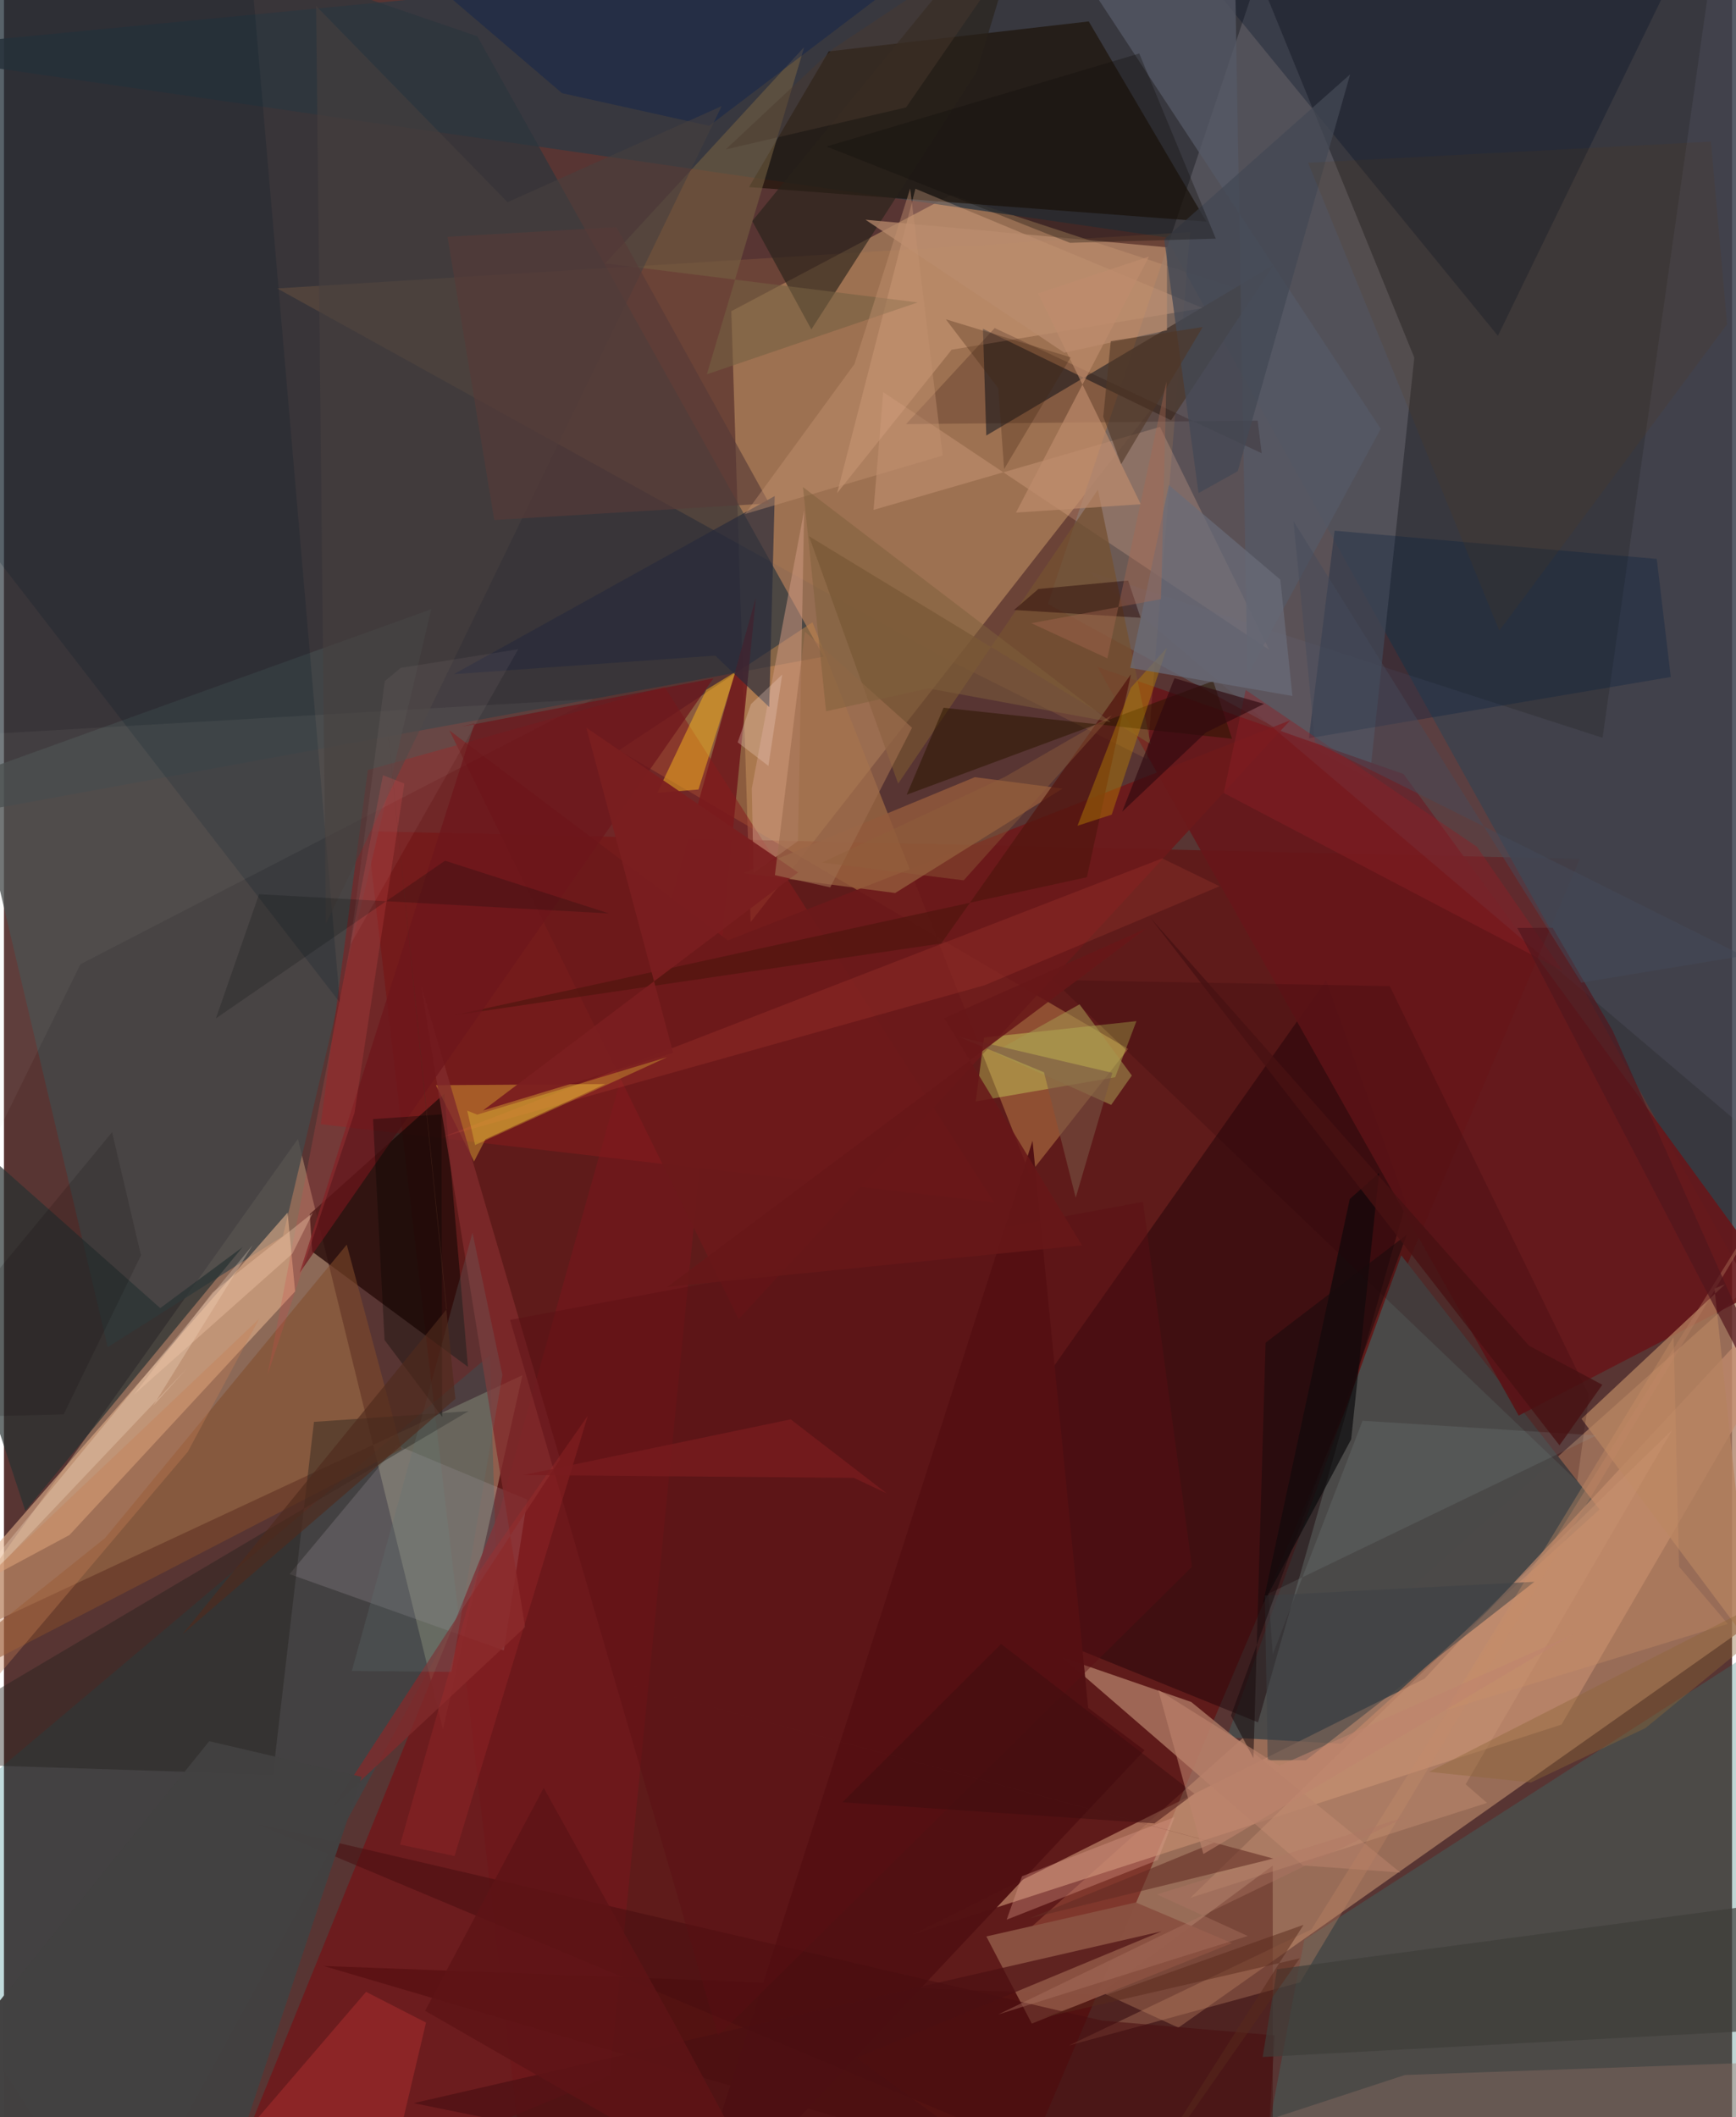 <svg xmlns="http://www.w3.org/2000/svg" width="228" height="278" viewBox="0 0 836 1024"><path fill="#583533" d="M0 0h836v1024H0z"/><path fill="#ab7e62" fill-opacity=".765" d="M853.789 613.366L485.202 942.565l82.96 38.135L898 748.004z"/><path fill="#b78b63" fill-opacity=".647" d="M351.873 150.511l9.34 295.481 238.56-305.252-141.589-46.498z"/><path fill="#650000" fill-opacity=".494" d="M175.715 402.04l75.399 647.19 243.576-4.275 267.617-629.508z"/><path fill="#ae8a6e" fill-opacity=".612" d="M212.385 836.462l-70.175-285.59-175.18 246.725 283.805-132.475z"/><path fill="#323942" fill-opacity=".827" d="M840.687 616.197L840.03-62-61.842 24.584l623.924 90.211z"/><path fill="#5b5a62" fill-opacity=".761" d="M505.022 292.084L606.803-12.024l75.488 185.009-21.652 203.809z"/><path fill="#2b353c" fill-opacity=".682" d="M-3.447-62L229.01 17.56l167.511 300.056-445.587 81.541z"/><path fill="#4b4a49" fill-opacity=".996" d="M591.589 840.316l55.33 3.045 124.978-113.31-95.923-122.88z"/><path fill="#c0834a" fill-opacity=".502" d="M391.132 300.971l105.116 266.767 47.61-60.42L297.5 362.901z"/><path fill="#190005" fill-opacity=".431" d="M678.27 581.776l-38.66-107.657-204.241 289.479 171.308 69.429z"/><path fill="#006771" fill-opacity=".243" d="M-62 905.982L235.092 655.45l2.78 92.527L54.358 1086z"/><path fill="#1c1207" fill-opacity=".663" d="M399.015 24.85L360.43 90.489l221.28 16.691-56.923-96.82z"/><path fill="#c68e6f" fill-opacity=".659" d="M687.24 811.894L898 585.495 753.485 834.12 439.812 935.646z"/><path fill="#66161a" fill-opacity=".91" d="M732.788 684.668l123.773-64.21-179.482-246.09-148.04-51.78z"/><path fill="#6f181b" fill-opacity=".855" d="M363.757 289.008l-124.2 442.413L95.793 1086l197.37-81.976z"/><path fill="#44484a" fill-opacity=".776" d="M-15.164 374.516l65.367 277.097 84.743-53.723 71.773-303.226z"/><path fill="#327874" fill-opacity=".31" d="M601.112 1086l246.672-24.693L898 765.407 629.07 938.189z"/><path fill="#e4b18d" fill-opacity=".592" d="M-26.561 773.704l163.778-187.218 3.632 38.106L31.7 742.427z"/><path fill="#861c1d" fill-opacity=".529" d="M176.03 372.426l143.61-40.086 159.333 249.196-325.717-37.8z"/><path fill="#2a0e0b" fill-opacity=".839" d="M147.913 587.238l1.229 18.167 75.335 55.702-11.443-132.123z"/><path fill="#c7894b" fill-opacity=".173" d="M553 367.188l-98.64-49.307-322.209-178.393 441.617-27.24z"/><path fill="#4d3d35" fill-opacity=".973" d="M475.23 210.648l-1.625-51.64 91.015 44.274 49.456-74.96z"/><path fill="#af7b66" fill-opacity=".78" d="M574.348 823.175l101.123 82.478-47.085-3.397L512.241 801.74z"/><path fill="#3d0002" fill-opacity=".345" d="M613.896 1086L154.672 950.88l374.598 14.056 84.518-62.585z"/><path fill="#fbc29f" fill-opacity=".278" d="M458.484 169.133l121.47-20.117-139.012-57.724-37.893 147.22z"/><path fill="#fac0a3" fill-opacity=".224" d="M425.364 189.67l186.703 124.592-52.813-107.77-138.572 40.129z"/><path fill="#f1b93b" fill-opacity=".404" d="M227.43 561.77l-18.456-36.89 81.975-.565-57.98 26.658z"/><path fill="#6d191b" fill-opacity=".922" d="M215.51 353.283l139.933 284.765 266.791-289.64-272.007 106.42z"/><path fill="#dcff6b" fill-opacity=".322" d="M537.584 521.018l-67.467 11.702 4.027-30.912 73.717-7.926z"/><path fill="#6a697e" fill-opacity=".196" d="M525.136 276.546L898 593.123 832.7-62l-59.336 418.845z"/><path fill="#273131" fill-opacity=".682" d="M-62 510.682l72.339 220.083 105.107-127.576-39.84 29.498z"/><path fill="#925a3b" fill-opacity=".812" d="M431.149 431.915l-73.596-9.634 112.122-46.393 42.468 5.516z"/><path fill="#511113" fill-opacity=".984" d="M497.6 551.745l26.918 274.288 27.266 20.493L326.654 1086z"/><path fill="#bbadb9" fill-opacity=".204" d="M190.112 699.024l63.039 26.288-11.307 72.953-103.686-36.92z"/><path fill="#824c2a" fill-opacity=".557" d="M48.89 743.935l116.943-141.952 26.478 98.92L-62 832.65z"/><path fill="#8a5141" fill-opacity=".98" d="M475.246 936.584l72.316-16.44 46.504 19.686-96.821 38.919z"/><path fill="#b58260" fill-opacity=".745" d="M827.529 623.27l5.11-2.141-69.479 65.094 82.758 110.798z"/><path fill="#28221a" fill-opacity=".631" d="M362.001 106.945L499.786-62l-29.19 96.656L390.61 159.33z"/><path fill="#24211b" fill-opacity=".412" d="M224.733 682.537l-74.757 5.173-19.834 170.575L-62 852.155z"/><path fill="#755131" fill-opacity=".757" d="M389.454 259.36l165.317 100.557-25.558-123.028-96.62 142.11z"/><path fill="#041129" fill-opacity=".314" d="M722.737 162.418L831.78-62H539.4z"/><path fill="#051d40" fill-opacity=".31" d="M643.732 256.68l155.843 13.65 6.785 57.098-175.086 29.623z"/><path fill="#081827" fill-opacity=".208" d="M115.53-62L-18.95-12.208l-39.04 211.682 220.513 285.408z"/><path fill="#f4b11f" fill-opacity=".518" d="M339.77 333.614l14.1-8.632-17.874 56.867-19.938 1.664z"/><path fill="#555966" fill-opacity=".78" d="M666.056 207.399L525.165-6.921 594.692-62l6.873 388.637z"/><path fill="#937165" fill-opacity=".376" d="M742.538 1086L898 995.832l-220.251 7.769L426.372 1086z"/><path fill="#08090a" fill-opacity=".651" d="M651.084 579.882l-42.13 196.173 42.797-79.916 13.49-128.785z"/><path fill="#746142" fill-opacity=".584" d="M442.043 146.274l-151.21-18.876L387.138 22.75l-47.085 158.288z"/><path fill="#ce9882" fill-opacity=".518" d="M384.117 406.803l3-159.91-25.335 134.429.84 40.902z"/><path fill="#c6cabc" fill-opacity=".067" d="M-62 358.183l20.264 268.394 78.742-160.225 248.18-128.307z"/><path fill="#282a3b" fill-opacity=".671" d="M344.108 317.11l26.115 24.881 2.635-102.062-155.136 86.116z"/><path fill="#001a53" fill-opacity=".345" d="M341.193 60.848L269.97 45.053l-93.744-80.16L503.13-62z"/><path fill="#802a2b" fill-opacity=".788" d="M201.785 476.489l67.279 229.326L159.71 873.27l92.426-86.321z"/><path fill="#bb8263" fill-opacity=".365" d="M632.534 933.161l248.66-398.674-254.115 424.28-111.9 30.564z"/><path fill="#480d10" fill-opacity=".545" d="M531.072 977.265l83.645 7.168L608.639 1086 123.211 882.419z"/><path fill="#47403f" fill-opacity=".584" d="M243.621 97.795L347.204 51.32 155.747 446.845 151.017 2.89z"/><path fill="#d73b39" fill-opacity=".298" d="M178.774 1086l-100.05-10.237 96.447-112.382 29.004 14.858z"/><path fill="#53160f" fill-opacity=".753" d="M453.433 456.32l91.777-130.208-21.315 98.17-306.162 66.762z"/><path fill="#1b0200" fill-opacity=".2" d="M436.386 205.15l42.892-46.48 129.181 60.544-1.96-15.762z"/><path fill="#ba8c6e" fill-opacity=".722" d="M416.785 106.274l96.154 64.308 49.702-10.83.016-40.128z"/><path fill="#2d1700" fill-opacity=".541" d="M436.728 384.376l17.835-42.06L594.09 357.3l-9.088-27.914z"/><path fill="#bd8500" fill-opacity=".412" d="M545.15 332.685l-25.812 66.712 16.573-5.401 26.722-80.72z"/><path fill="#250006" fill-opacity=".192" d="M766.881 674.952l-96.474-198.024L507.44 474l253.656 242.44z"/><path fill="#696c78" fill-opacity=".714" d="M623.324 336.616l-78.46-13.587 18.679-88.431 53.947 45.766z"/><path fill="#94a7a5" fill-opacity=".153" d="M611.702 770.805l2.112 29.32 43.448-112.957 113.119 7.097z"/><path fill="#d0997a" fill-opacity=".349" d="M573.936 917.914l233.156-226.323-99.976 171.414 10.338 8.987z"/><path fill="#3d4144" fill-opacity=".529" d="M611.366 851.387l-1.369-79.667 130.394-6.666-110.55 86.333z"/><path fill="#fbe6d0" fill-opacity=".267" d="M88.462 661.887L-45.182 802.91l165.49-200.675-48.197 77.805z"/><path fill="#e19e8c" fill-opacity=".349" d="M558.204 899.636l-73.12 28.842 7.423-21.004 73.792-28.634z"/><path fill="#444954" fill-opacity=".761" d="M561.307 115.77l16.584 122.718 18.976-10.582 54.38-191.946z"/><path fill="#3d3d3a" fill-opacity=".686" d="M615.87 952.442l262.872-35.133L898 979.482l-289.068 15.406z"/><path fill="#6e161b" fill-opacity=".714" d="M143.045 615.614l84.583-265.695-6.254 1.55 121.818-23.333z"/><path fill="#563a37" fill-opacity=".639" d="M296.295 109.853l-81.72 4.682 22.622 136.973 133.003-8.043z"/><path fill="#4b1012" fill-opacity=".682" d="M198.215 1017.224L536.478 1086 412.57 995.343l147.475-61.231z"/><path fill="#a59751" fill-opacity=".553" d="M520.337 485.759l25.295 34.438-9.989 14.205-56.713-25.443z"/><path fill="#bf8b6d" fill-opacity=".667" d="M549.958 243.885l-60.37 4.04L553.925 124.1l-53.665 17.805z"/><path fill="#220203" fill-opacity=".427" d="M543.854 280.785l6.015 18.01-61.238-3.77 11.802-10.162z"/><path fill="#5b3b0e" fill-opacity=".149" d="M825.779 68.509l-194.89 10.203 92.518 226.315 110.189-148.211z"/><path fill="#ff674d" fill-opacity=".122" d="M560.324 415.17l27.752 13.474-113.612 47.868-262.226 73.42z"/><path fill="#5a0f14" fill-opacity=".435" d="M574.73 757.815l-23.716-176.53-306.171 57.096 100.634 346.165z"/><path fill="#d34b4a" fill-opacity=".235" d="M183.333 374.926l10.38 4.06-24.12 159.231-42.06 126.64z"/><path fill="#8e2027" fill-opacity=".427" d="M712.563 409.528l41.508 60.118-163.991-86.103 10.643-49.81z"/><path fill="#110f0a" fill-opacity=".322" d="M586.255 115.42l-37.03-89.554-151.28 44.994 117.76 46.583z"/><path fill="#ffeb3c" fill-opacity=".263" d="M224.118 537.192l4.829 1.923 91.958-27.823-92.978 42.532z"/><path fill="#627373" fill-opacity=".243" d="M226.654 596.201L168.289 808.2l48.217.436 24.634-143.599z"/><path fill="#c49371" fill-opacity=".42" d="M438.402 91.187l-26.948 84.88-52.974 72.551 95.635-28.283z"/><path fill="#c67e55" fill-opacity=".361" d="M88.959 702.14l34.524-64.296L-37.791 790.85-62 880.34z"/><path fill="#52161d" fill-opacity=".698" d="M732.128 448.81L898 767.486 778.177 498.358l-28.944-49.655z"/><path fill="#2f090f" fill-opacity=".635" d="M566.246 328.06l43.326 12.387-28.13 13.868-40.473 38.265z"/><path fill="#040500" fill-opacity=".329" d="M178.55 541.277l33.09-2.304.368 146.32-27.88-37.171z"/><path fill="#424141" fill-opacity=".992" d="M-53.278 1031.169l162.785 18.938 63.549-190.69-73.741-17.257z"/><path fill="#632c24" fill-opacity=".576" d="M585.362 891.256L294.99 812.812l319.122 86.124-118.204 28.99z"/><path fill="#503625" fill-opacity=".584" d="M535.46 164.995l-3.662 36.59 8.684 22.925 39.424-66.324z"/><path fill="#ac2e2d" fill-opacity=".275" d="M228.739 761.656l53.71-76.918-64.46 212.948-26.35-5.513z"/><path fill="#180a0c" fill-opacity=".525" d="M610.343 649.415l68.278-52.239-85.04 232.597 10.885 20.556z"/><path fill="#7a1e1f" fill-opacity=".941" d="M384.205 421.982l-102.458-69.996 41.986 157.252-91.997 27.87z"/><path fill="#7a1c1f" fill-opacity=".733" d="M251.317 713.44l129.275-26.952 46.396 35.742-15.902-7.448z"/><path fill="#eecebc" fill-opacity=".318" d="M361.384 340.541l-6.43 18.513 14.866 11.396 6.685-44.19z"/><path fill="#9e6d4e" fill-opacity=".627" d="M372.955 423.284l14.522-117.76 51.828 46.47-39.579 77.185z"/><path fill="#b07665" fill-opacity=".384" d="M481.029 974.315l120.678-37.948-43.942-20.094 121.038-37.736z"/><path fill="#050d0c" fill-opacity=".212" d="M123.41 432.513l-20.852 60.018 110.825-76.241 79.343 25.51z"/><path fill="#ca9068" fill-opacity=".341" d="M810.367 757.74l-2.646-110.975-110.093 180.413 136.32-41.754z"/><path fill="#3e0e0f" fill-opacity=".49" d="M405.606 871.709l150.961 10.208 19.335-14.378-93.504-72.405z"/><path fill="#bf856e" fill-opacity=".576" d="M758.52 790.741l-141.56 63.29-58.512-36.663 21.81 79.343z"/><path fill="#444c5b" fill-opacity=".455" d="M763.062 475.262l-139.22-223.173 10.386 106.866 207.2 103.37z"/><path fill="#59291c" fill-opacity=".49" d="M536.638 1076.153l92.065-145.185-126.684 45.064 124.84-28.85z"/><path fill="#0c0002" fill-opacity=".153" d="M52.315 547.607l13.966 59.541-37.412 76.962L-62 686.157z"/><path fill="#795543" fill-opacity=".584" d="M518.492 579.277l17.723-60.38-74.326-17.415 41.247 17.137z"/><path fill="#671719" fill-opacity=".871" d="M552.742 448.998L320.867 622.451l200.654-20.128-66.635-109.843z"/><path fill="#8e6637" fill-opacity=".404" d="M738.735 862.127l-49.349-5.16L898 750.632l-103.87 85.16z"/><path fill="#ffe4e0" fill-opacity=".055" d="M248.796 313.997l-81.273 143.002 16.699-127.53 7.737-6.442z"/><path fill="#a86850" fill-opacity=".388" d="M533.814 318.43l28.564-133.881-2.628 105.23-62.725 11.641z"/><path fill="#4a382d" fill-opacity=".447" d="M401.363 23.395l101.173-67.211-66.117 95.785-87.255 20.3z"/><path fill="#422512" fill-opacity=".302" d="M481.02 187.787l2.832 39.068 32.2-54.03-60.382-18.382z"/><path fill="#f3c9aa" fill-opacity=".365" d="M100.837 625.193l48.6-38.598-9.904 19.768-76.508 68.04z"/><path fill="#5e1416" fill-opacity=".831" d="M203.741 972.552l57.39-107.824 63.285 114.203 48.802 91.098z"/><path fill="#481113" fill-opacity=".784" d="M554.65 443.95l183.072 206.87 35.524 18.941-20.726 29.3z"/><path fill="#7e5f3c" fill-opacity=".494" d="M397.72 344.033l49.455-11.076 88.168 16.25-148.806-113.63z"/><path fill="#905f3b" fill-opacity=".412" d="M484.368 375.665l51.601-29.748-71.675 79.878-68.526-8.603z"/><path fill="#4f2a1c" fill-opacity=".647" d="M214.244 633.13l-29.11-285.476 33.252 328.926L86.357 790.422z"/></svg>